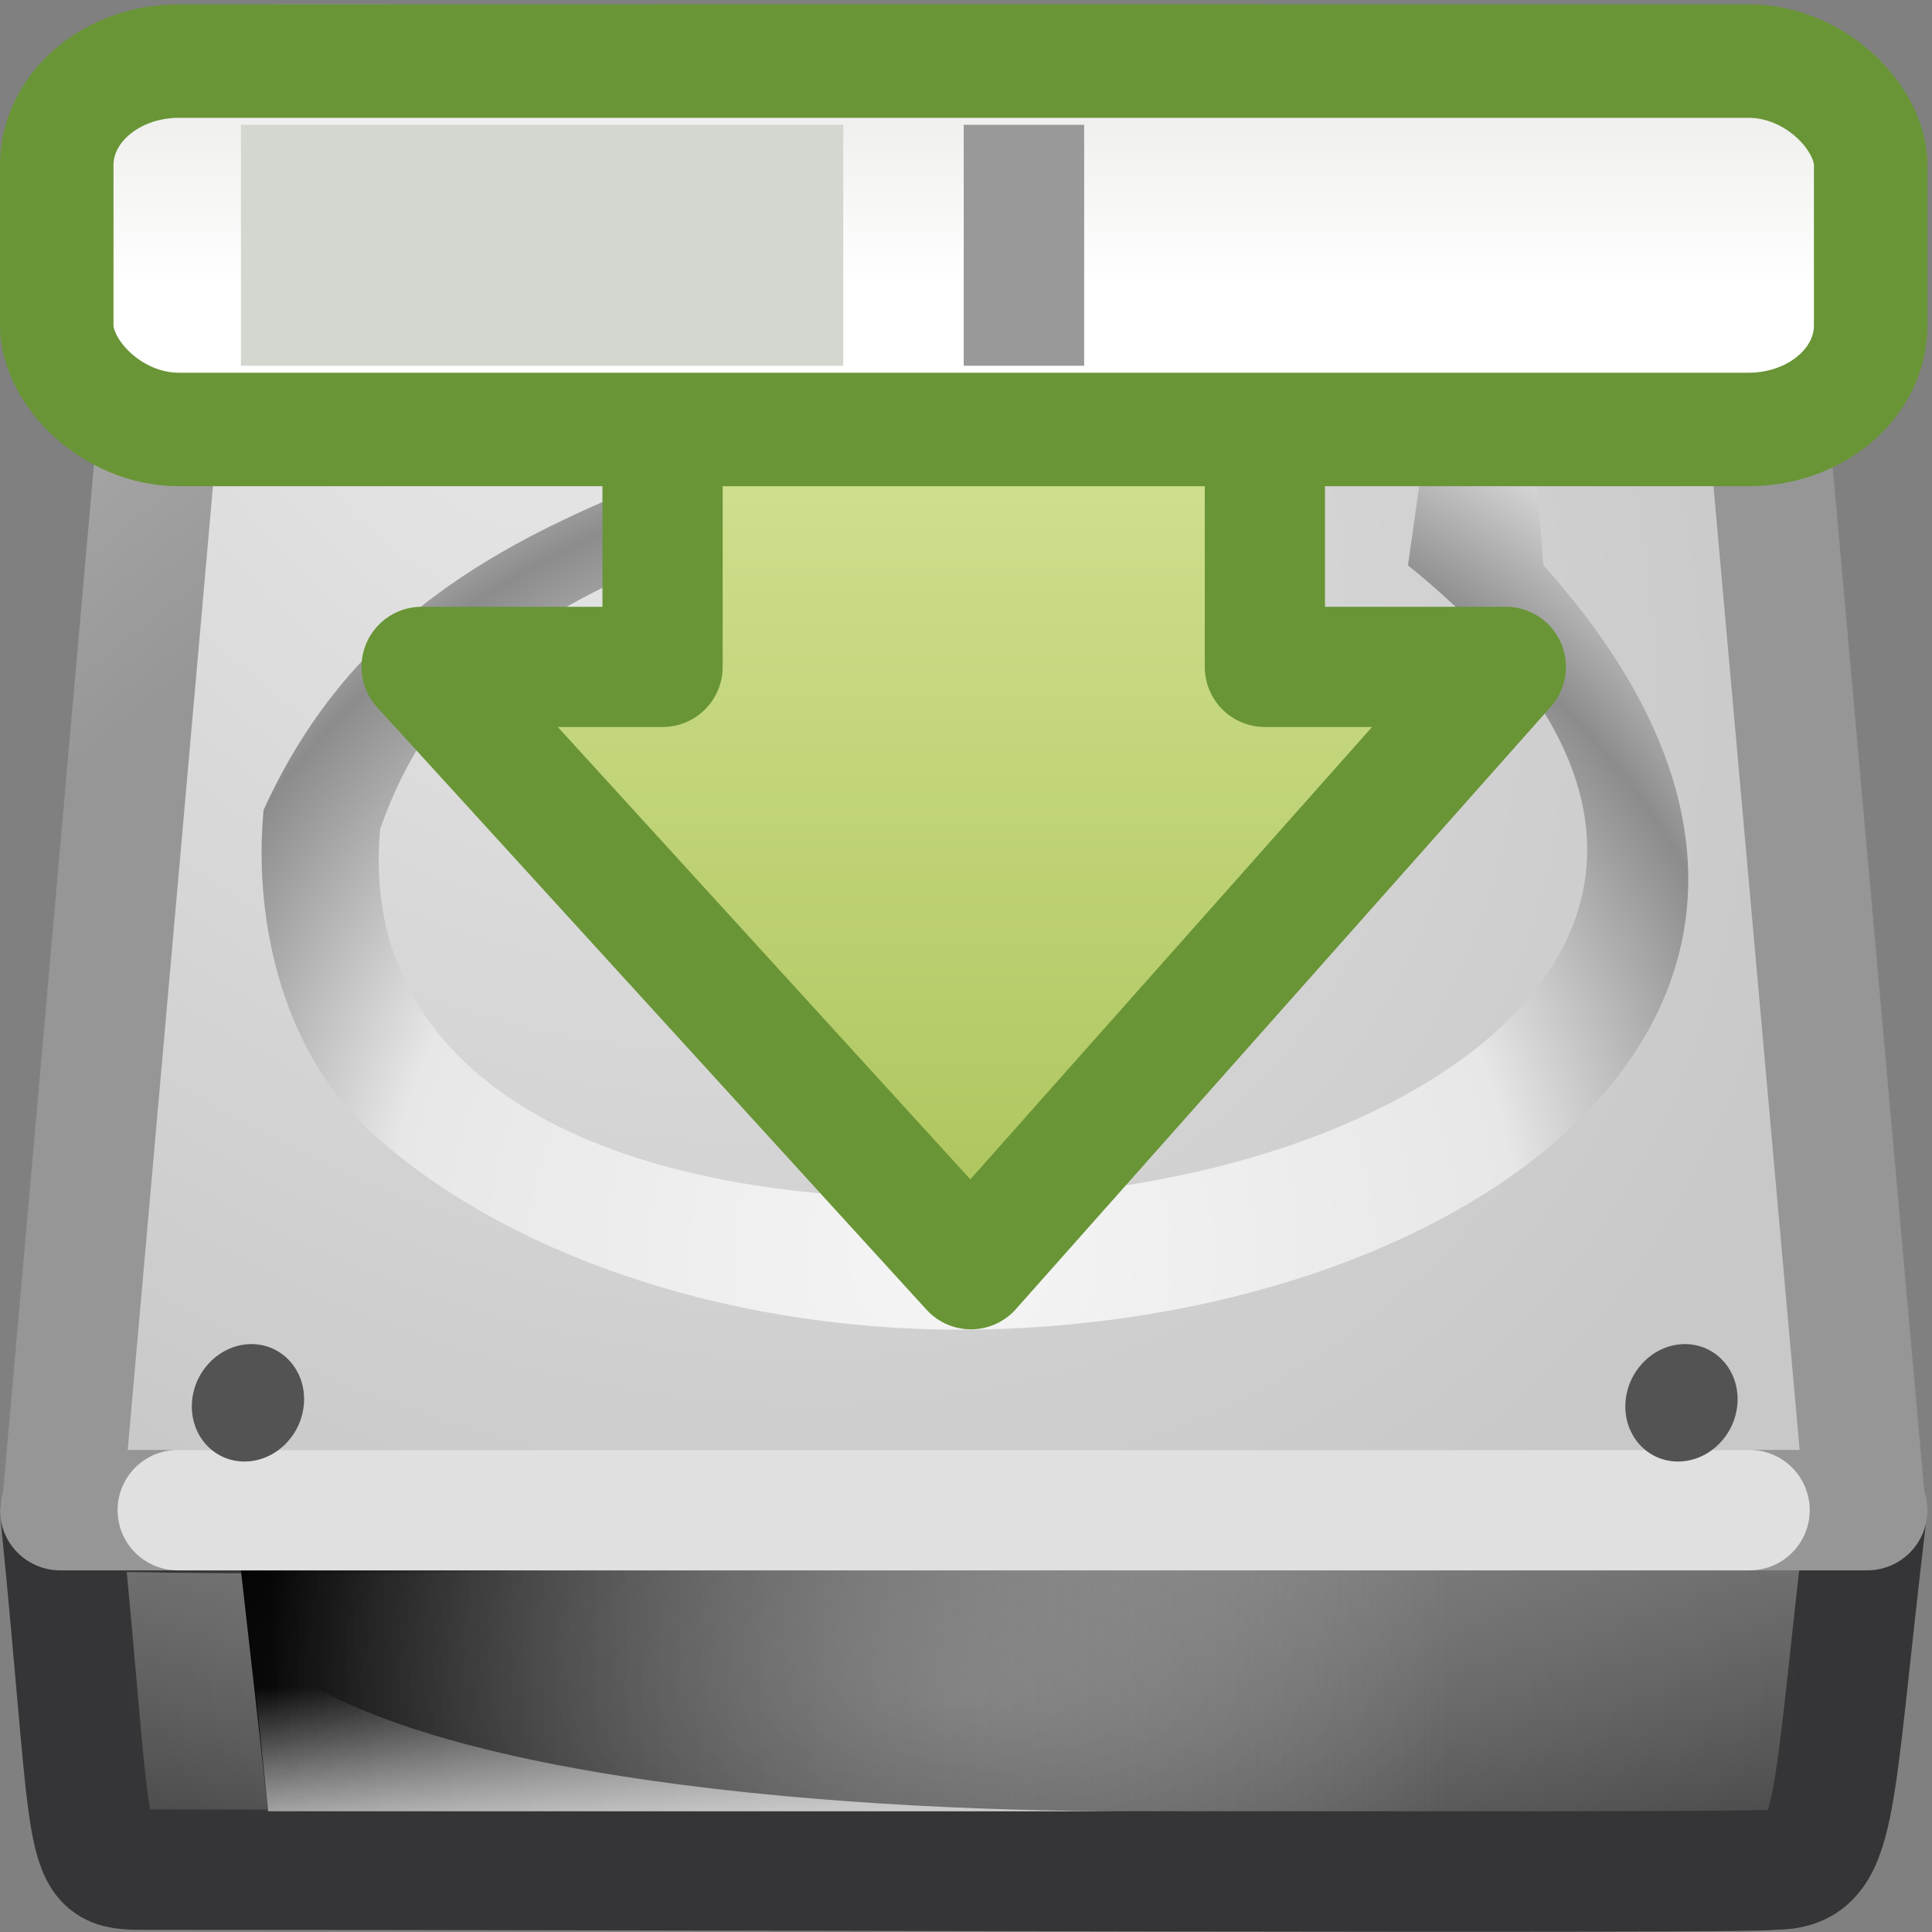 <?xml version="1.0" encoding="UTF-8" standalone="no"?>
<!-- Created with Inkscape (http://www.inkscape.org/) -->

<svg
   xmlns:dc="http://purl.org/dc/elements/1.1/"
   xmlns:cc="http://creativecommons.org/ns#"
   xmlns:rdf="http://www.w3.org/1999/02/22-rdf-syntax-ns#"
   xmlns:svg="http://www.w3.org/2000/svg"
   xmlns="http://www.w3.org/2000/svg"
   xmlns:xlink="http://www.w3.org/1999/xlink"
   xmlns:sodipodi="http://sodipodi.sourceforge.net/DTD/sodipodi-0.dtd"
   xmlns:inkscape="http://www.inkscape.org/namespaces/inkscape"
   id="svg2"
   height="128"
   width="128"
   version="1.0"
   sodipodi:docname="document-save-as.svg"
   inkscape:version="0.92.5 (2060ec1f9f, 2020-04-08)">
  <rect width="100%" height="100%" fill="#808080" stroke="none"/>
  <sodipodi:namedview
     pagecolor="#ffffff"
     bordercolor="#666666"
     borderopacity="1"
     objecttolerance="10"
     gridtolerance="10"
     guidetolerance="10"
     inkscape:pageopacity="0"
     inkscape:pageshadow="2"
     inkscape:window-width="4240"
     inkscape:window-height="2338"
     id="namedview61"
     showgrid="false"
     inkscape:zoom="10.429825"
     inkscape:cx="60.209861"
     inkscape:cy="56.835938"
     inkscape:window-x="144"
     inkscape:window-y="54"
     inkscape:window-maximized="1"
     inkscape:current-layer="svg2" />
  <defs
     id="defs4">
    <linearGradient
       id="linearGradient2885"
       y2="6.575"
       gradientUnits="userSpaceOnUse"
       x2="21.478"
       gradientTransform="matrix(0.376,0,0,0.306,-1.223,112.318)"
       y1="1.685"
       x1="21.478">
      <stop
         id="stop6453"
         style="stop-color:#eeeeec"
         offset="0" />
      <stop
         id="stop6455"
         style="stop-color:#fff"
         offset="1" />
    </linearGradient>
    <linearGradient
       id="linearGradient4035-5">
      <stop
         id="stop4037-8"
         style="stop-color:#f5f5f5"
         offset="0" />
      <stop
         id="stop4039-7"
         style="stop-color:#e7e7e7"
         offset=".47" />
      <stop
         id="stop4041-0"
         style="stop-color:#8c8c8c"
         offset=".693" />
      <stop
         id="stop4043-4"
         style="stop-color:#ddd"
         offset=".835" />
      <stop
         id="stop4045-8"
         style="stop-color:#a8a8a8"
         offset="1" />
    </linearGradient>
    <radialGradient
       id="radialGradient8198"
       gradientUnits="userSpaceOnUse"
       cy="143.83"
       cx="127.32"
       gradientTransform="matrix(0.042,-0.014,0.003,0.038,-0.542,-0.796)"
       r="78.728">
      <stop
         id="stop8107"
         style="stop-color:#f5f5f5"
         offset="0" />
      <stop
         id="stop8109"
         style="stop-color:#e7e7e7"
         offset=".25" />
      <stop
         id="stop8111"
         style="stop-color:#8c8c8c"
         offset=".693" />
      <stop
         id="stop8113"
         style="stop-color:#ddd"
         offset=".835" />
      <stop
         id="stop8115"
         style="stop-color:#a8a8a8"
         offset="1" />
    </radialGradient>
    <radialGradient
       id="radialGradient8201"
       gradientUnits="userSpaceOnUse"
       cy="42"
       cx="24"
       gradientTransform="matrix(0.333,0,0,0.143,6.5e-7,8)"
       r="21">
      <stop
         id="stop6312-6-2"
         style="stop-color:#fff"
         offset="0" />
      <stop
         id="stop6314-6-0"
         style="stop-color:#fff;stop-opacity:0"
         offset="1" />
    </radialGradient>
    <radialGradient
       id="radialGradient8208"
       xlink:href="#linearGradient4035-5"
       gradientUnits="userSpaceOnUse"
       cy="191.85"
       cx="142.62"
       gradientTransform="matrix(0.062,0,0,-0.065,-1.037,17.524)"
       r="78.728" />
    <radialGradient
       id="radialGradient8211"
       xlink:href="#linearGradient4035-5"
       gradientUnits="userSpaceOnUse"
       cy="206.43"
       cx="141.75"
       gradientTransform="matrix(0.127,-0.002,9.4059e-4,0.122,-10.298,-14.5)"
       r="78.728" />
    <radialGradient
       id="radialGradient8215"
       gradientUnits="userSpaceOnUse"
       cy="2.312"
       cx="4.199"
       gradientTransform="matrix(1.177,1.038,-0.769,0.872,1.036,-3.277)"
       r="8">
      <stop
         id="stop7064-4-6"
         style="stop-color:#e6e6e6"
         offset="0" />
      <stop
         id="stop7060-2-1"
         style="stop-color:#c8c8c8"
         offset="1" />
    </radialGradient>
    <linearGradient
       id="linearGradient8217"
       y2="6.865"
       gradientUnits="userSpaceOnUse"
       x2="2.225"
       gradientTransform="matrix(0.645,0,0,0.98,0.258,-6.726)"
       y1="11.321"
       x1="4.61">
      <stop
         id="stop3486-2-4"
         style="stop-color:#969696"
         offset="0" />
      <stop
         id="stop3488-0-2"
         style="stop-color:#b4b4b4"
         offset="1" />
    </linearGradient>
    <linearGradient
       id="linearGradient8220"
       y2="33.759"
       gradientUnits="userSpaceOnUse"
       x2="12.222"
       gradientTransform="matrix(0.555,0,0,0.36,-2.132,1.791)"
       y1="37.206"
       x1="12.277">
      <stop
         id="stop4238-4-4"
         style="stop-color:#eee"
         offset="0" />
      <stop
         id="stop4240-3-9"
         style="stop-color:#eee;stop-opacity:0"
         offset="1" />
    </linearGradient>
    <linearGradient
       id="linearGradient8223"
       y2="35.281"
       gradientUnits="userSpaceOnUse"
       x2="24.688"
       gradientTransform="matrix(0.555,0,0,0.36,-1.691,1.315)"
       y1="35.281"
       x1="7.062">
      <stop
         id="stop6311-0"
         offset="0" />
      <stop
         id="stop6313-7"
         style="stop-color:#bbb;stop-opacity:0"
         offset="1" />
    </linearGradient>
    <linearGradient
       id="linearGradient8226"
       y2="104.28"
       gradientUnits="userSpaceOnUse"
       x2="53.991"
       gradientTransform="matrix(0.124,0,0,0.186,0.233,-3.991)"
       y1="87.896"
       x1="53.991">
      <stop
         id="stop2223-6-4"
         style="stop-color:#7a7a7a"
         offset="0" />
      <stop
         id="stop2219-1-2"
         style="stop-color:#474747"
         offset="1" />
    </linearGradient>
    <linearGradient
       id="linearGradient3374"
       y2="20.71"
       gradientUnits="userSpaceOnUse"
       x2="0.816"
       gradientTransform="matrix(0,-0.319,-0.313,0,15.561,13.086)"
       y1="20.71"
       x1="28.315">
      <stop
         id="stop3656"
         style="stop-color:#cede8c"
         offset="0" />
      <stop
         id="stop4172-4"
         style="stop-color:#9fba48"
         offset="1" />
    </linearGradient>
  </defs>
  <g
     id="g889"
     transform="matrix(7.981,0,0,7.981,4.5097442e-4,-893.584)">
    <g
       transform="translate(0,112)"
       id="g3219">
      <g
         id="g3119">
        <path
           inkscape:connector-curvature="0"
           d="m 15.497,12.5 c -0.304,2.535 -0.226,2.984 -0.777,2.984 -0.216,0.036 -8.698,0 -13.47,0 -0.598,0 -0.447,0.049 -0.75,-2.984 4.814,0.14 10.032,-0.371 14.997,0 z"
           style="fill:url(#linearGradient8226);stroke:#353537;stroke-linejoin:round"
           id="rect2992-5" />
        <path
           inkscape:connector-curvature="0"
           d="m 2,13 h 10 v 2 H 2.226 Z"
           style="fill:url(#linearGradient8223);fill-rule:evenodd"
           id="rect9146-5" />
        <path
           inkscape:connector-curvature="0"
           d="M 2.226,15 2.075,13.558 C 3.093,14.701 6.827,15 9.4,15 h -7.175 z"
           style="opacity:0.811;fill:url(#linearGradient8220);fill-rule:evenodd"
           id="path9148-2" />
        <path
           inkscape:connector-curvature="0"
           d="M 1.49,1.466 0.515,12.489 C 0.505,12.489 0.5,12.492 0.5,12.5 h 15 c 0,-0.008 -0.005,-0.011 -0.015,-0.011 l -1.005,-11.241 c 0,0 -0.188,-0.743 -0.91,-0.743 -0.688,0 -10.535,-0.004 -11.26,-0.004 -0.759,0 -0.821,0.966 -0.821,0.966 z"
           style="fill:url(#radialGradient8215);stroke:url(#linearGradient8217);stroke-linecap:round;stroke-linejoin:round"
           id="rect2990-9" />
        <path
           inkscape:connector-curvature="0"
           d="m 1.476,12.5 h 13.047"
           style="opacity:0.7;fill:none;stroke:#ffffff;stroke-linecap:round;stroke-linejoin:round"
           id="path2215-0" />
        <path
           inkscape:connector-curvature="0"
           d="M 9.875,1.031 C 9.543,1.031 9.29,1.193 9.281,1.438 7.546,4.255 3.716,3.331 2.188,6.688 2.107,7.55 2.313,8.67 3.094,9.375 4.236,10.407 6.138,11.041 8.156,11 12.322,10.915 15.991,8.2 12.812,4.656 12.795,4.411 12.562,1.438 12.562,1.438 12.545,1.197 12.268,1.031 11.938,1.031 H 9.876 Z M 9.844,1.469 h 2.062 c 0.12,0 0.214,0.027 0.219,0.094 l -0.437,3.094 c 3.473,2.805 0.258,5.123 -3.438,5.25 -3.358,0.115 -5.28,-1.058 -5.094,-3.062 1.178,-3.377 5.707,-1.762 6.469,-5.281 -0.019,-0.063 0.102,-0.094 0.219,-0.094 z"
           style="fill:url(#radialGradient8211)"
           id="path8117" />
        <path
           inkscape:connector-curvature="0"
           d="M 8,9 C 7.334,9.004 6.618,8.765 6.218,8.204 5.888,7.738 5.941,7.042 6.349,6.638 6.833,6.12 7.587,5.95 8.272,6.013 8.879,6.069 9.51,6.344 9.835,6.883 10.087,7.317 10.047,7.904 9.716,8.287 9.31,8.795 8.63,9 8,9 Z M 8.033,6.94 c -0.466,0.011 -0.965,-0.003 -1.38,0.241 -0.274,0.191 -0.298,0.602 -0.113,0.864 0.252,0.392 0.726,0.564 1.169,0.624 0.571,0.072 1.198,-0.057 1.626,-0.458 0.241,-0.24 0.352,-0.673 0.111,-0.951 -0.238,-0.25 -0.608,-0.274 -0.932,-0.304 -0.16,-0.011 -0.32,-0.012 -0.481,-0.014 z"
           style="fill:url(#radialGradient8208)"
           id="path9400" />
        <g
           transform="matrix(-0.047,0,0,0.078,4.306,-2.991)"
           id="g9436">
          <path
             inkscape:connector-curvature="0"
             d="m 37.925,187.15 c 0.314,3.459 5.024,6.279 10.514,6.279 5.488,0 9.643,-2.821 9.276,-6.279 -0.364,-3.44 -5.071,-6.218 -10.507,-6.218 -5.438,0.002 -9.593,2.778 -9.284,6.218 z"
             style="fill:#535353"
             id="path9438" />
        </g>
        <g
           transform="matrix(-0.047,0,0,0.078,16.206,-2.991)"
           id="g9496">
          <path
             inkscape:connector-curvature="0"
             d="m 37.925,187.15 c 0.314,3.459 5.024,6.279 10.514,6.279 5.488,0 9.643,-2.821 9.276,-6.279 -0.364,-3.44 -5.071,-6.218 -10.507,-6.218 -5.438,0.002 -9.593,2.778 -9.284,6.218 z"
             style="fill:#535353"
             id="path9498" />
        </g>
        <rect
           x="1"
           y="13"
           width="14"
           height="2"
           style="opacity:0.2;fill:url(#radialGradient8201)"
           id="rect6300-3-2" />
        <path
           inkscape:connector-curvature="0"
           d="M 3.549,1.279 C 3.582,1.464 3.503,1.668 3.477,1.858 3.364,2.438 3.248,3.017 3.139,3.598 3.037,3.977 3.403,3.823 3.449,3.861 3.929,3.678 4.404,3.478 4.881,3.286 5.38,3.082 5.881,2.885 6.377,2.677 6.69,2.491 6.782,2.324 6.864,2.043 6.909,1.799 6.914,1.526 6.792,1.303 6.714,1.149 6.543,1.084 6.38,1.107 H 3.777 Z m 0.589,0.444 c 0.592,0 1.184,-1e-7 1.776,-1e-7 0.187,0.071 0.055,0.219 -0.083,0.233 -0.601,0.244 -1.203,0.488 -1.804,0.732 -0.145,0.054 -0.155,-0.167 -0.111,-0.261 0.037,-0.208 0.074,-0.415 0.111,-0.623 0.041,-0.021 0.066,-0.065 0.111,-0.08 z"
           style="fill:url(#radialGradient8198)"
           id="path8125" />
      </g>
      <path
         inkscape:connector-curvature="0"
         d="M 12.5,5.5 8.06,10.5 3.5,5.5 h 2 v -5 h 5 v 5 z"
         style="fill:url(#linearGradient3374);stroke:#699536;stroke-width:0.998;stroke-linecap:round;stroke-linejoin:round"
         id="path3288" />
    </g>
    <rect
       x="0.471"
       y="112.471"
       width="15.058"
       height="3.058"
       ry="0.864"
       rx="1.014"
       style="fill:url(#linearGradient2885);stroke:#699536;stroke-width:0.942"
       id="rect5480" />
    <rect
       x="2"
       y="113"
       width="5"
       height="2"
       style="fill:#d3d7cf"
       id="rect6467" />
    <rect
       x="8"
       y="113"
       width="1"
       height="2"
       style="fill:#999999"
       id="rect6469" />
  </g>
</svg>
